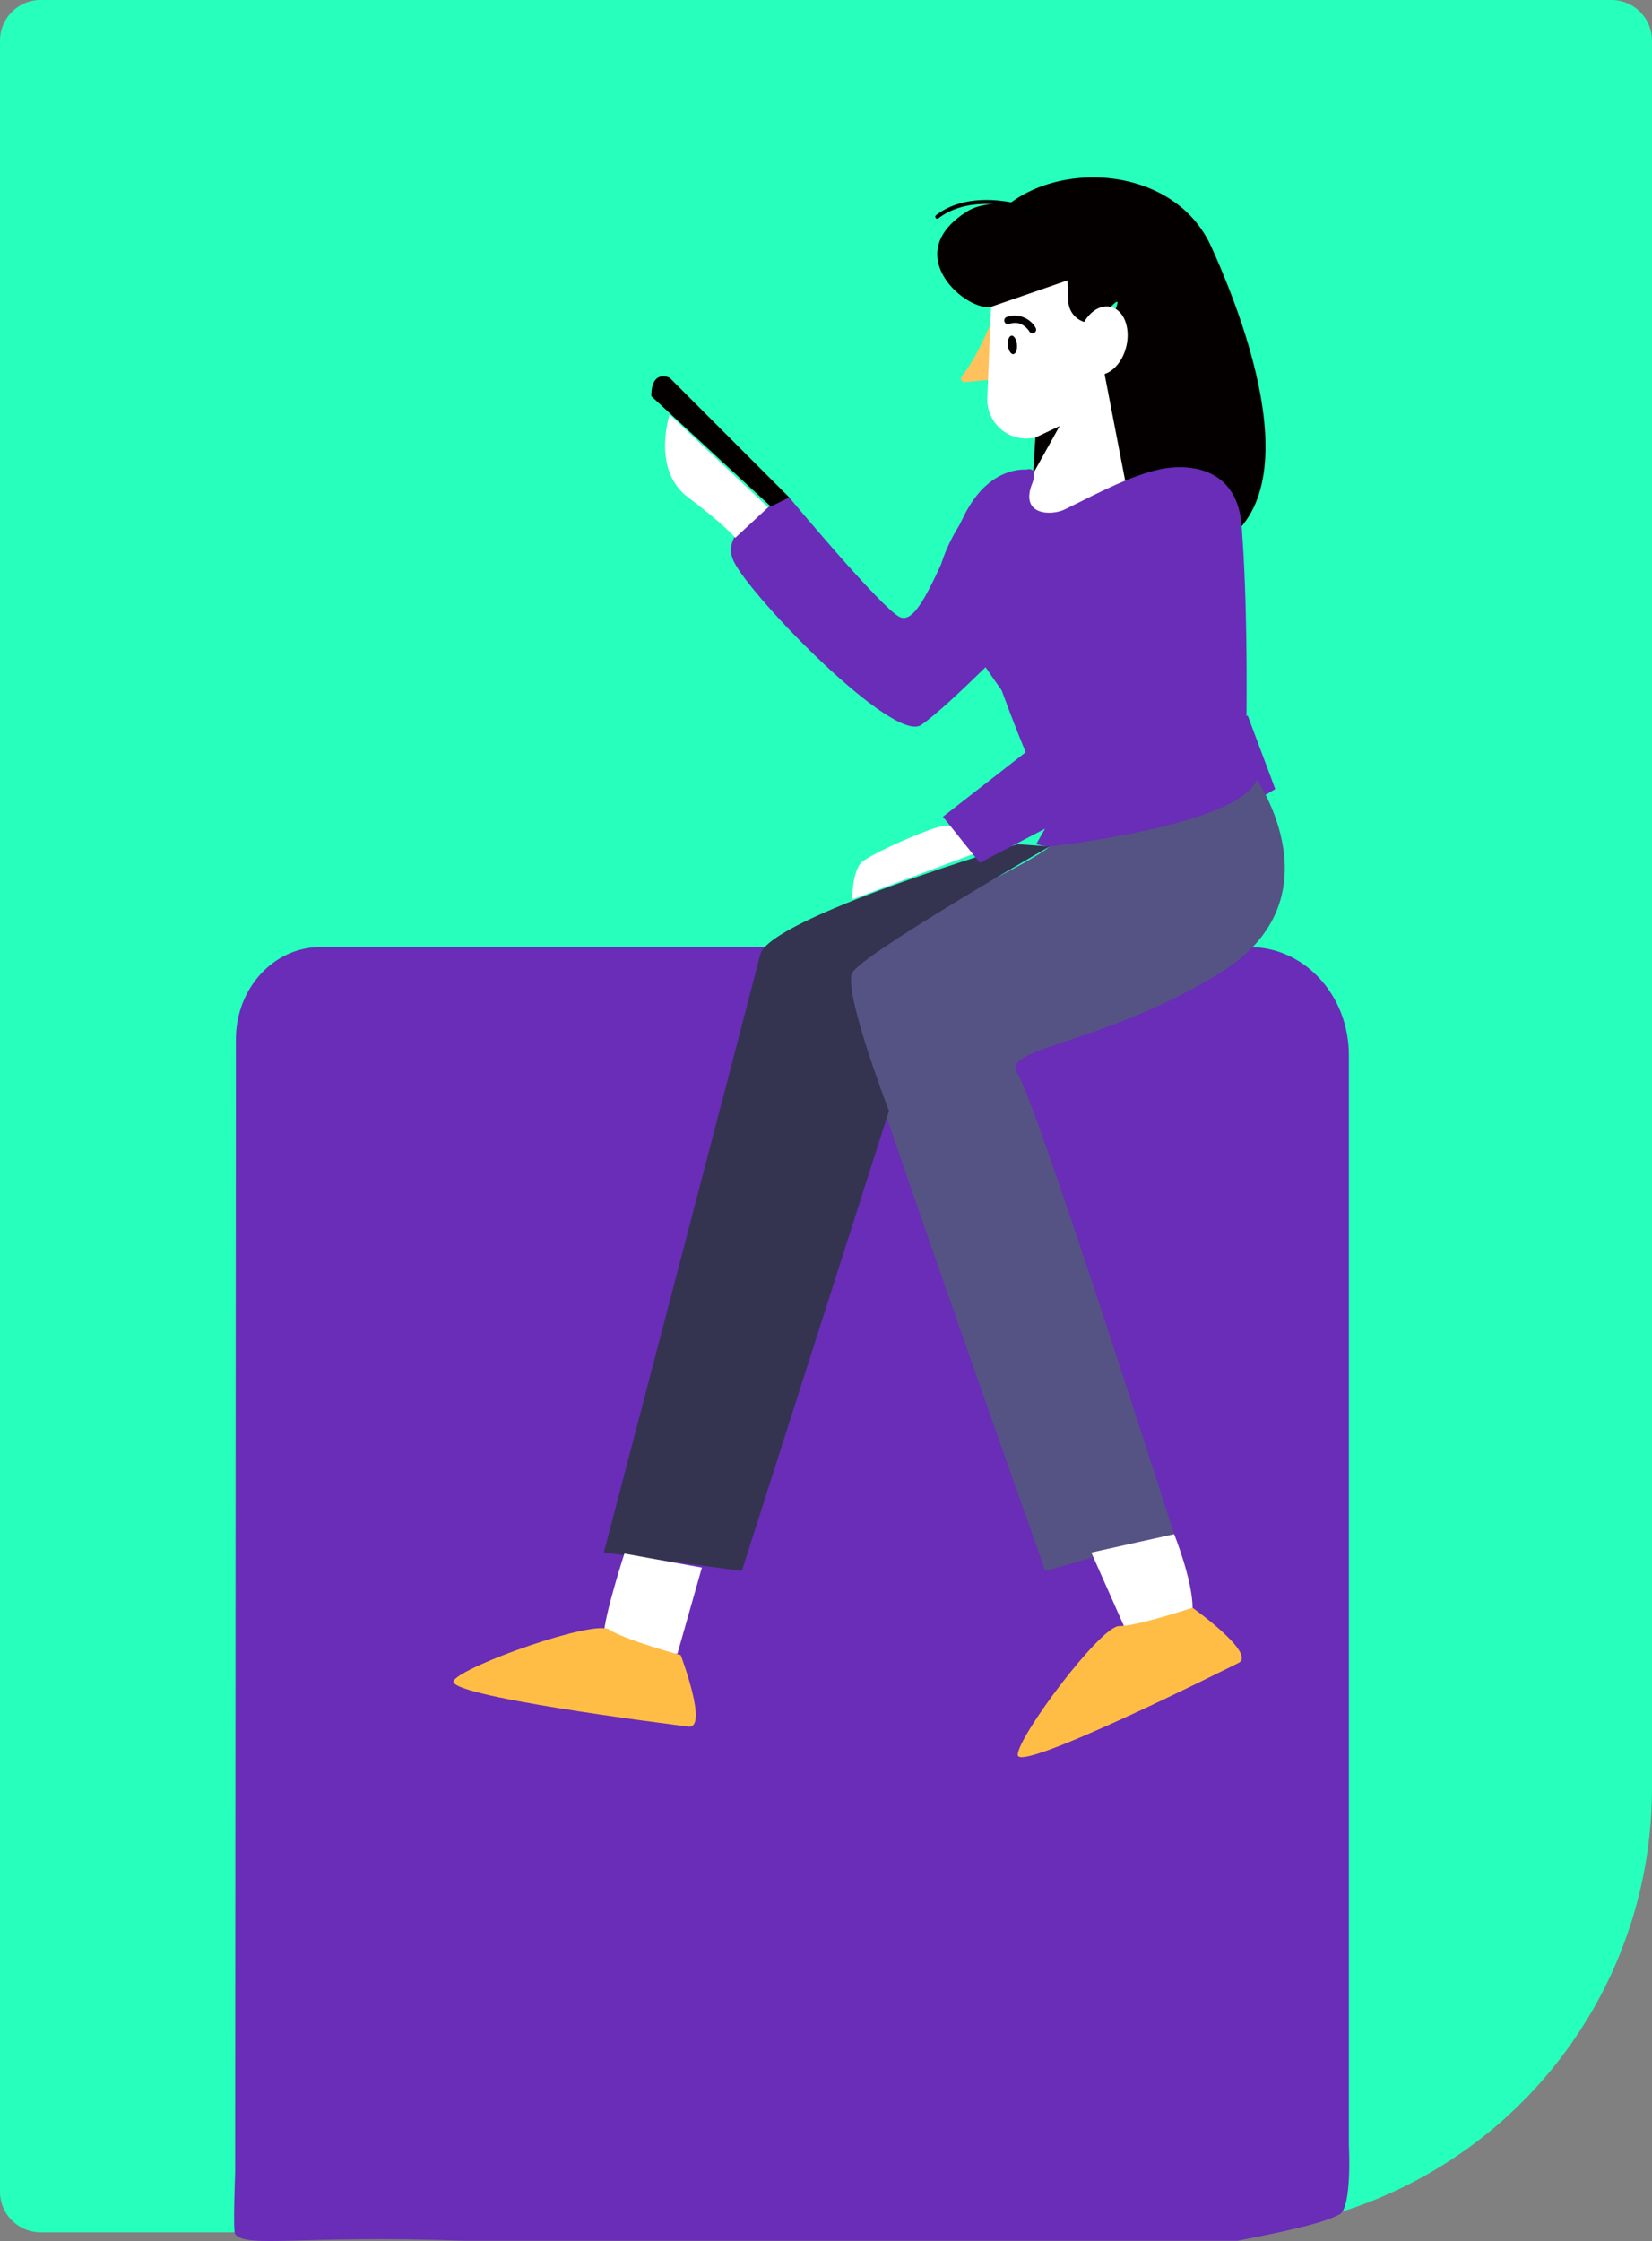 <svg id="Capa_1" data-name="Capa 1" xmlns="http://www.w3.org/2000/svg" viewBox="0 0 589.26 799.29"><rect x="0" y="0" width="589.26" height="799.29" fill="#808080" stroke="none"/><defs><style>.cls-1{fill:#27ffbc;}.cls-2{fill:#692db7;}.cls-3{fill:#555384;}.cls-4{fill:#343451;}.cls-5{fill:#fff;}.cls-6{fill:#ffbd46;}.cls-7{fill:#040000;}.cls-8{fill:#ffc15e;}</style></defs><path id="Rectángulo_15" data-name="Rectángulo 15" class="cls-1" d="M509.07,779.94a157.71,157.71,0,0,1-75.53,19.13H17.22A14.48,14.48,0,0,1,2.74,784.59V17.37A14.48,14.48,0,0,1,17.22,2.9h560.3A14.47,14.47,0,0,1,592,17.37V640.61a158.41,158.41,0,0,1-82.93,139.33" transform="translate(-2.74 -2.9)"/><g id="Capa_5" data-name="Capa 5"><path id="Rectángulo_34" data-name="Rectángulo 34" class="cls-2" d="M444.13,802.08H168.19C109.42,800,91,804.85,86.63,799.75c-.87-1,0-21.08,0-22.47l.26-403.73c0-18.15,13.48-32.86,30.1-32.86H448.57c19.5,0,35.3,17.25,35.3,38.54V767.85s1.24,22.58-3.42,24.91S468.4,797.42,444.13,802.08Z" transform="translate(-2.74 -2.9)"/></g><path id="Trazado_396" data-name="Trazado 396" class="cls-2" d="M447.78,258.08l9.84,26.24s-45.93,29.53-85.3,19.69l13.13-23Z" transform="translate(-2.74 -2.9)"/><path id="Trazado_397" data-name="Trazado 397" class="cls-2" d="M370.92,170.58s-14.48-3.42-24.32,16.27-16.41,39.37-23,36.09-39.37-42.65-39.37-42.65-26.24,9.85-19.68,23,56.89,64.76,66.73,58.2,39.61-37.28,39.61-37.28l1.92-40.61.41-10.66" transform="translate(-2.74 -2.9)"/><path id="Trazado_398" data-name="Trazado 398" class="cls-3" d="M451.06,281s29.53,42.64-13.12,68.9S359.2,376.18,365.76,386s55.77,164.05,55.77,164.05L375.6,563.2s-72.17-203.42-72.17-210,19.68-19.69,45.93-32.81,27.71-15.57,27.71-15.57S444.5,297.45,451.06,281Z" transform="translate(-2.74 -2.9)"/><path id="Trazado_399" data-name="Trazado 399" class="cls-4" d="M365.76,304s-88.58,26.24-91.86,39.37-55.77,213.25-55.77,213.25l49.21,6.56,52.49-164.05s-16.4-42.65-13.12-49.21,70.37-45.1,70.37-45.1Z" transform="translate(-2.74 -2.9)"/><path id="Trazado_400" data-name="Trazado 400" class="cls-5" d="M392,556.63l13.12,29.52s23,0,23-9.84-6.56-26.24-6.56-26.24Z" transform="translate(-2.74 -2.9)"/><path id="Trazado_401" data-name="Trazado 401" class="cls-5" d="M253.1,562l-8.73,30.72s-26.24,0-26.24-6.56S225.46,557,225.46,557Z" transform="translate(-2.74 -2.9)"/><path id="Trazado_402" data-name="Trazado 402" class="cls-6" d="M428.1,576.31s23,16.41,16.4,19.69-78.74,39.38-78.74,32.81,29.53-45.93,36.09-45.93S428.1,576.31,428.1,576.31Z" transform="translate(-2.74 -2.9)"/><path id="Trazado_403" data-name="Trazado 403" class="cls-6" d="M245.55,593.21s10,26.39,2.73,25.48-87.36-11-83.71-16.4,50.05-21.83,55.51-18.18S245.55,593.21,245.55,593.21Z" transform="translate(-2.74 -2.9)"/><path id="Trazado_404" data-name="Trazado 404" class="cls-7" d="M350,96c-.59,3.23,42.05,14.43,42.05,17.71s.33,5.16,6.89-1.4-2.33,6.47-2.33,16.31-27.52,80.24,25,73.68,29.53-75.46,13.12-111.55S356.52,59.92,350,96Z" transform="translate(-2.74 -2.9)"/><path id="Trazado_406" data-name="Trazado 406" class="cls-5" d="M387.54,151.55s-.7,21.5-8,21.37c11.73,3,12.43,3.13,12.43,3.13h3.28l3.28-23S389.64,146.74,387.54,151.55Z" transform="translate(-2.74 -2.9)"/><path id="Trazado_408" data-name="Trazado 408" class="cls-5" d="M241.6,150.76s-6.56,19.69,6.57,29.53S265,194.73,265,194.73l11.73-10.89Z" transform="translate(-2.74 -2.9)"/><path id="Trazado_409" data-name="Trazado 409" class="cls-7" d="M235.05,144.2l42.65,39.37,6.56-3.28-42.65-42.65S235.05,134.35,235.05,144.2Z" transform="translate(-2.74 -2.9)"/><path id="Trazado_410" data-name="Trazado 410" class="cls-5" d="M346.8,296.73a49.46,49.46,0,0,1-7.28.72c-3.29,0-26.25,9.84-29.53,13.12s-3.28,13.12-3.28,13.12L359.2,304Z" transform="translate(-2.74 -2.9)"/><path class="cls-8" d="M356.14,118.2s-5,12.43-10.3,18.85a1.32,1.32,0,0,0,1.12,2.16c4-.38,10-1,10-1Z" transform="translate(-2.74 -2.9)"/><path class="cls-5" d="M370.36,159.21a13.92,13.92,0,0,1-15.46-14.43L356.26,112c7.52-30.32,41.63-10.13,41.63-10.13l-2.44,27.78,9.95,51.52,17.61,0,0,18.91a30.44,30.44,0,0,1-30.48,30.41h0A30.44,30.44,0,0,1,362.1,200l0-18.9,8.8-5.89L372,159C371.48,159.06,370.92,159.14,370.36,159.21Z" transform="translate(-2.74 -2.9)"/><path class="cls-7" d="M371,121.79a1.26,1.26,0,0,0,.67-.19,1.31,1.31,0,0,0,.46-1.8A8.59,8.59,0,0,0,361.72,116a1.33,1.33,0,0,0,.94,2.48c4.55-1.73,7.13,2.45,7.24,2.63A1.34,1.34,0,0,0,371,121.79Z" transform="translate(-2.74 -2.9)"/><path class="cls-7" d="M362.26,126.08c.19,1.82,1.06,3.22,1.94,3.13s1.46-1.64,1.28-3.46-1.06-3.22-1.94-3.13S362.08,124.26,362.26,126.08Z" transform="translate(-2.74 -2.9)"/><path class="cls-7" d="M390,117.85h-.06a8,8,0,0,1-6.12-7.41l-.3-7.51,14.41-1-1.55,19.43Z" transform="translate(-2.74 -2.9)"/><path class="cls-7" d="M356.44,112.26c-8.24,2.3-33.65-18.44-8.66-34,9.3-5.79,32-2.34,44.45,8.5,15-4.19,17.15,17.1,4.89,23.87-3.57,2-10.42-5.25-13.64-7.71Z" transform="translate(-2.74 -2.9)"/><ellipse class="cls-5" cx="396.03" cy="124.4" rx="12.41" ry="8.69" transform="translate(181.01 478.23) rotate(-76.68)"/><path d="M336.49,80.65a.73.73,0,0,1,.13-1c8-6.15,18.62-6,26.08-4.71,7.94,1.33,14.62,4.23,15.2,4.82a.73.73,0,0,1,0,1,.74.74,0,0,1-1,0,52.93,52.93,0,0,0-14.77-4.49c-12.81-2.07-20.46,1.29-24.61,4.47a.71.71,0,0,1-.45.16A.72.72,0,0,1,336.49,80.65Zm40.4.14,0,0Z" transform="translate(-2.74 -2.9)"/><polygon class="cls-7" points="369.3 156.06 377.96 151.96 368.43 169.06 369.3 156.06"/><path d="M393.52,182.48l11.87,0a1.33,1.33,0,1,0,0-2.65H393.52a1.32,1.32,0,0,0,0,2.64Z" transform="translate(-2.74 -2.9)"/><path class="cls-2" d="M417.06,213.2c-3.92-.83-7.79-1.86-11.68-2.82-.59-.1-1.46-.24-2.49-.36-3.4-.4-6.78-.9-10.18-1.24-13.11-1.31-22.07,2-34.56,5.61a21.67,21.67,0,0,1-8.48.7c5,23,18.94,56.11,18.94,56.11l-29.52,23,13.13,16.41s95.14-49.21,95.14-52.49.49-41.69-1.87-68.86C434.53,193.94,428.44,215.62,417.06,213.2Z" transform="translate(-2.74 -2.9)"/><path class="cls-2" d="M347.62,186.89s14.19-13.12,21-16.31c3.11-1.46,3.49,1.78,2.33,4.66-4.66,11.65,7,11.65,11.66,9.32,14.73-7.37,23.3-11.65,32.62-14s28-2.33,30.29,18.64-19.33,66.14-19.33,66.14-22.61,6.1-27.27,6.1-35-7-35-7-21-28-21-34.95-4.66-11.66-4.66-14S343,191.55,347.62,186.89Z" transform="translate(-2.74 -2.9)"/></svg>